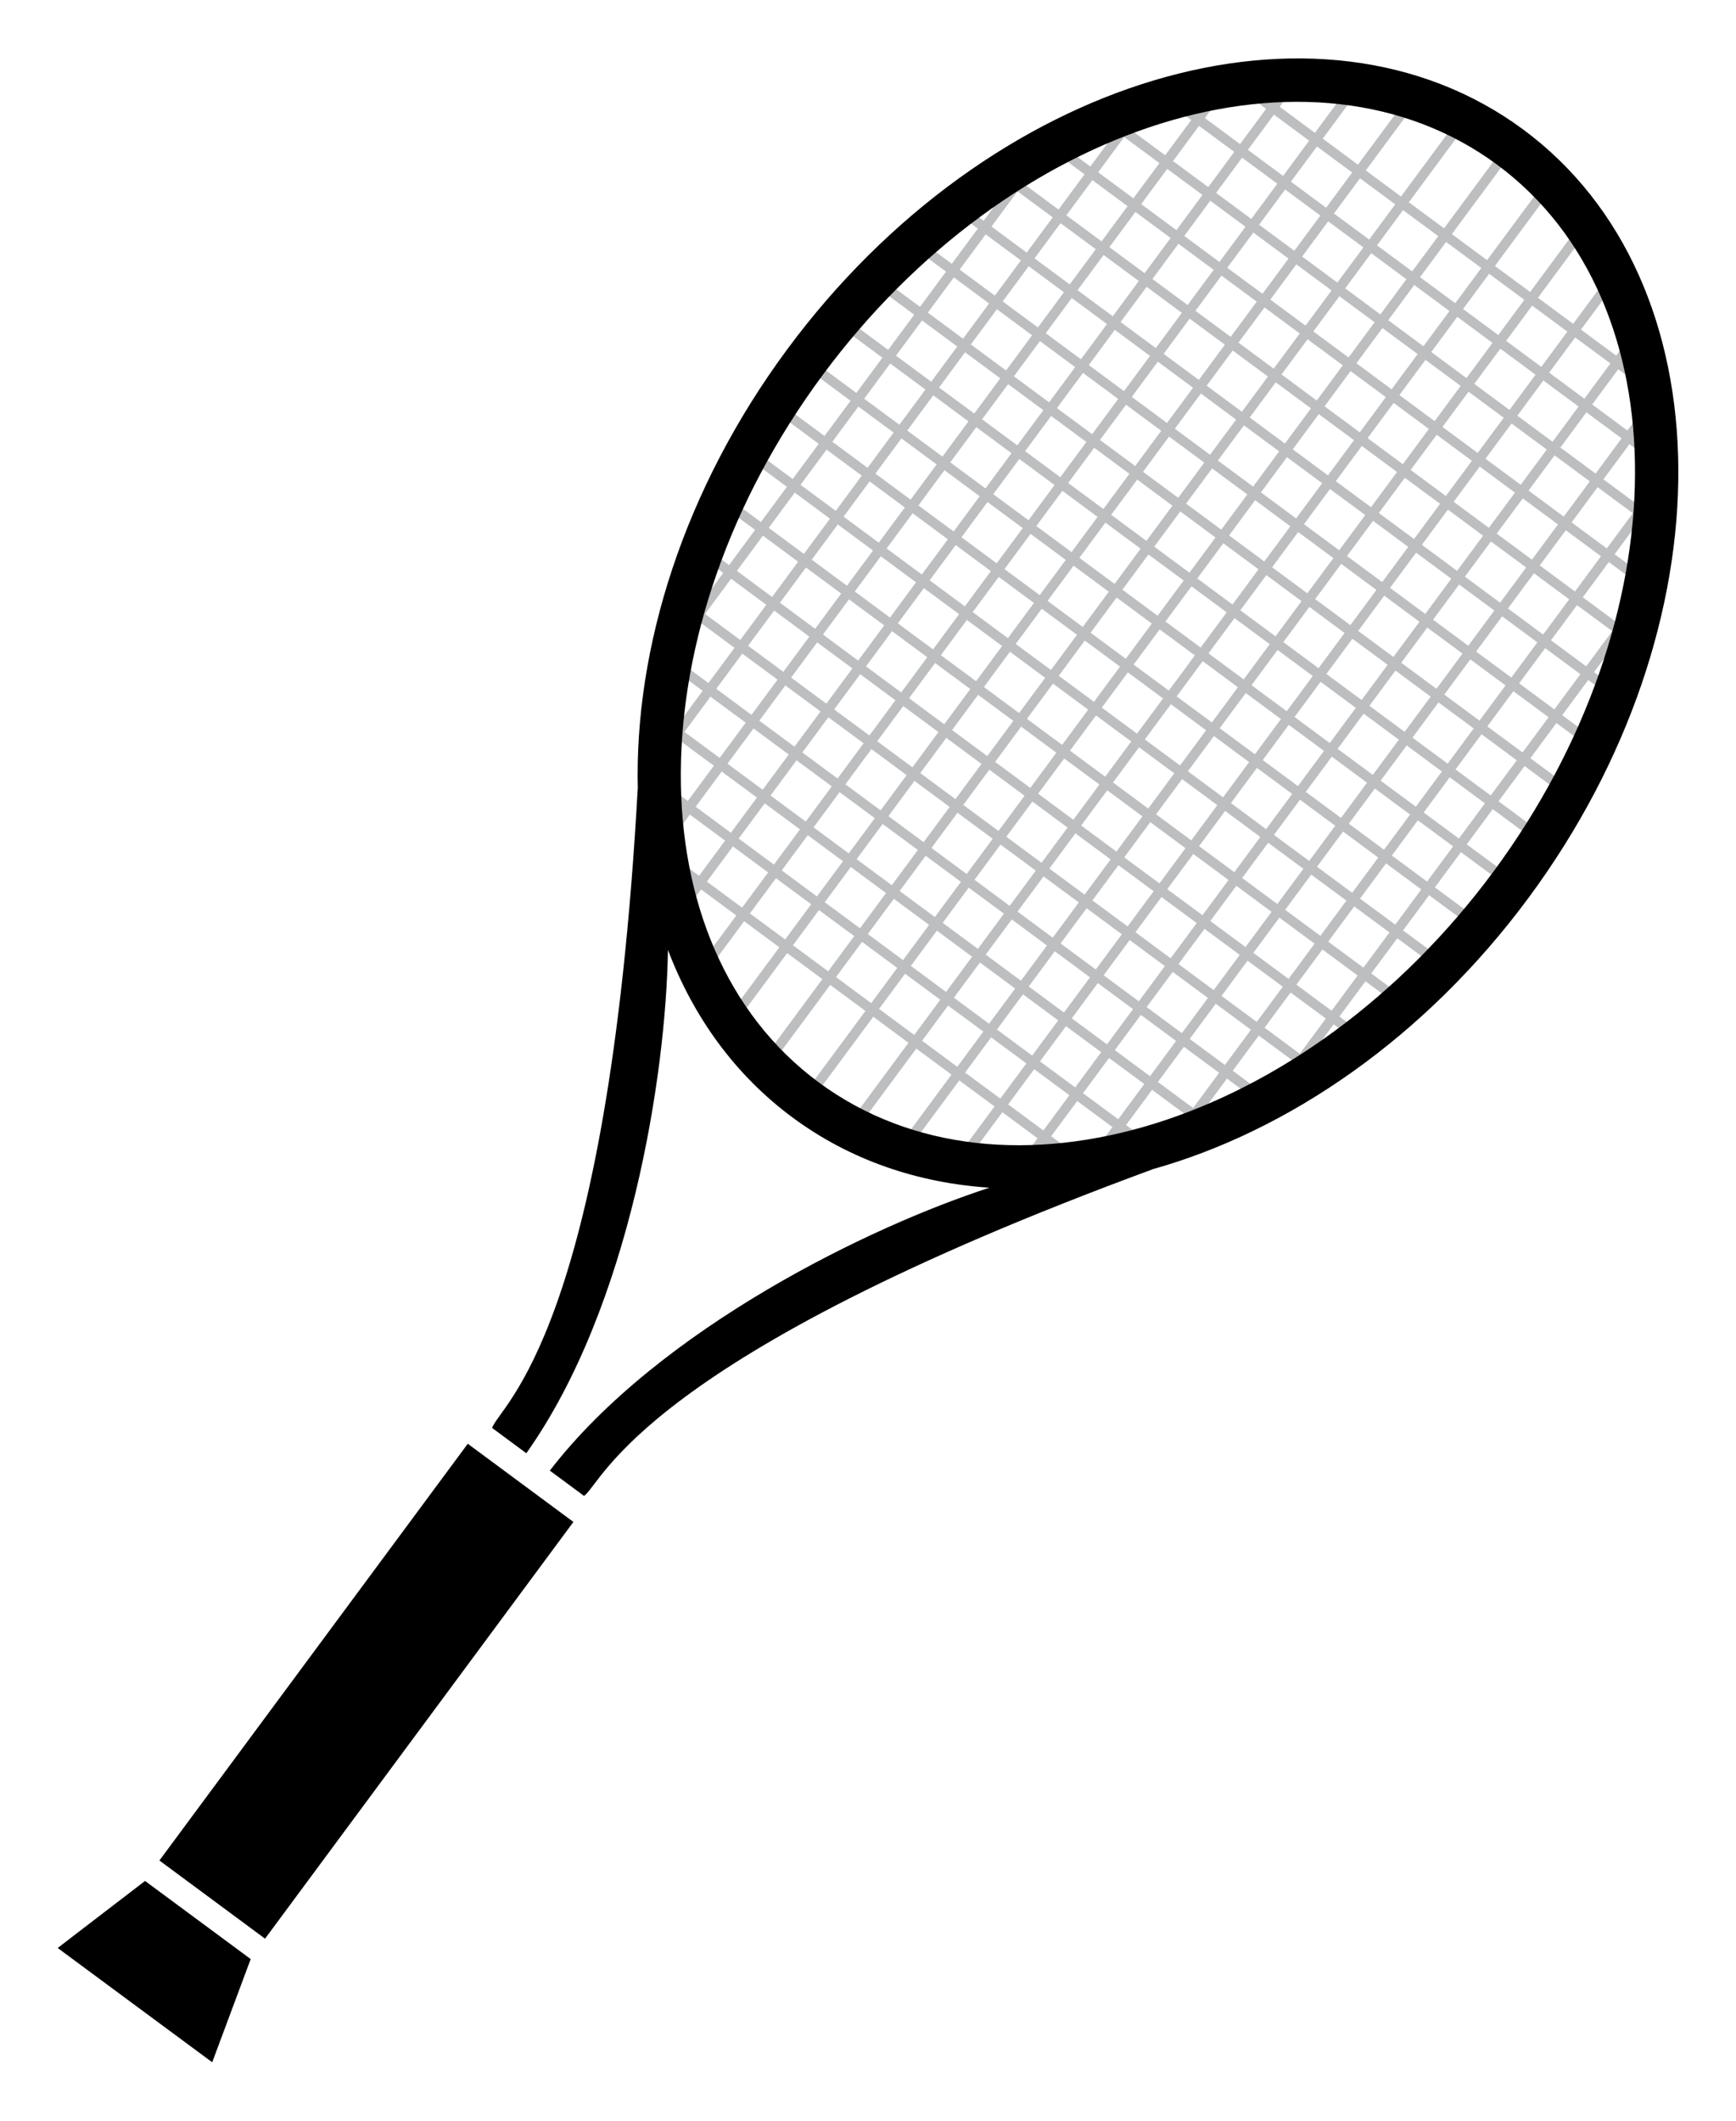 <?xml version="1.0" encoding="utf-8"?>
<!-- Generator: Adobe Illustrator 16.0.0, SVG Export Plug-In . SVG Version: 6.00 Build 0)  -->
<!DOCTYPE svg PUBLIC "-//W3C//DTD SVG 1.1//EN" "http://www.w3.org/Graphics/SVG/1.1/DTD/svg11.dtd">
<svg version="1.1" id="Calque_1" xmlns="http://www.w3.org/2000/svg" xmlns:xlink="http://www.w3.org/1999/xlink" x="0px" y="0px"
	 width="245.608px" height="299.991px" viewBox="0 0 245.608 299.991" enable-background="new 0 0 245.608 299.991"
	 xml:space="preserve">
<g>
	<g>
		
			<line fill="none" stroke="#BCBEC0" stroke-width="1.377" stroke-miterlimit="10" x1="115.011" y1="154.213" x2="212.836" y2="21.917"/>
		
			<line fill="none" stroke="#BCBEC0" stroke-width="1.377" stroke-miterlimit="10" x1="94.284" y1="93.083" x2="148.313" y2="20.014"/>
		
			<line fill="none" stroke="#BCBEC0" stroke-width="1.377" stroke-miterlimit="10" x1="121.099" y1="158.717" x2="218.925" y2="26.419"/>
		
			<line fill="none" stroke="#BCBEC0" stroke-width="1.377" stroke-miterlimit="10" x1="93.304" y1="107.147" x2="161.293" y2="15.198"/>
		
			<line fill="none" stroke="#BCBEC0" stroke-width="1.377" stroke-miterlimit="10" x1="127.188" y1="163.219" x2="225.015" y2="30.921"/>
		
			<line fill="none" stroke="#BCBEC0" stroke-width="1.377" stroke-miterlimit="10" x1="92.503" y1="120.966" x2="172.977" y2="12.135"/>
		
			<line fill="none" stroke="#BCBEC0" stroke-width="1.377" stroke-miterlimit="10" x1="135.28" y1="165.014" x2="229.261" y2="37.914"/>
		
			<line fill="none" stroke="#BCBEC0" stroke-width="1.377" stroke-miterlimit="10" x1="94.839" y1="130.544" x2="182.954" y2="11.379"/>
		
			<line fill="none" stroke="#BCBEC0" stroke-width="1.377" stroke-miterlimit="10" x1="143.825" y1="166.194" x2="232.007" y2="46.938"/>
		
			<line fill="none" stroke="#BCBEC0" stroke-width="1.377" stroke-miterlimit="10" x1="98.745" y1="137.999" x2="192.728" y2="10.899"/>
		
			<line fill="none" stroke="#BCBEC0" stroke-width="1.377" stroke-miterlimit="10" x1="153.847" y1="165.379" x2="234.208" y2="56.698"/>
		
			<line fill="none" stroke="#BCBEC0" stroke-width="1.377" stroke-miterlimit="10" x1="102.832" y1="145.209" x2="200.657" y2="12.912"/>
		
			<line fill="none" stroke="#BCBEC0" stroke-width="1.377" stroke-miterlimit="10" x1="166.032" y1="161.637" x2="235.522" y2="67.658"/>
		
			<line fill="none" stroke="#BCBEC0" stroke-width="1.377" stroke-miterlimit="10" x1="108.921" y1="149.711" x2="206.747" y2="17.414"/>
		
			<line fill="none" stroke="#BCBEC0" stroke-width="1.377" stroke-miterlimit="10" x1="181.193" y1="153.87" x2="233.562" y2="83.048"/>
		
			<line fill="none" stroke="#BCBEC0" stroke-width="1.377" stroke-miterlimit="10" x1="113.228" y1="50.58" x2="213.974" y2="125.075"/>
		
			<line fill="none" stroke="#BCBEC0" stroke-width="1.377" stroke-miterlimit="10" x1="156.001" y1="16.278" x2="234.604" y2="74.401"/>
		
			<line fill="none" stroke="#BCBEC0" stroke-width="1.377" stroke-miterlimit="10" x1="109.832" y1="57.487" x2="209.472" y2="131.164"/>
		
			<line fill="none" stroke="#BCBEC0" stroke-width="1.377" stroke-miterlimit="10" x1="148.313" y1="20.014" x2="233.562" y2="83.048"/>
		
			<line fill="none" stroke="#BCBEC0" stroke-width="1.377" stroke-miterlimit="10" x1="164.376" y1="13.055" x2="234.954" y2="65.243"/>
		
			<line fill="none" stroke="#BCBEC0" stroke-width="1.377" stroke-miterlimit="10" x1="174" y1="10.751" x2="234.891" y2="55.775"/>
		
			<line fill="none" stroke="#BCBEC0" stroke-width="1.377" stroke-miterlimit="10" x1="92.956" y1="120.354" x2="153.847" y2="165.379"/>
		
			<line fill="none" stroke="#BCBEC0" stroke-width="1.377" stroke-miterlimit="10" x1="93.722" y1="111.503" x2="162.915" y2="162.667"/>
		
			<line fill="none" stroke="#BCBEC0" stroke-width="1.377" stroke-miterlimit="10" x1="93.426" y1="101.866" x2="171.569" y2="159.647"/>
		
			<line fill="none" stroke="#BCBEC0" stroke-width="1.377" stroke-miterlimit="10" x1="105.33" y1="63.575" x2="203.953" y2="136.501"/>
		
			<line fill="none" stroke="#BCBEC0" stroke-width="1.377" stroke-miterlimit="10" x1="140.905" y1="23.954" x2="231.134" y2="90.672"/>
		
			<line fill="none" stroke="#BCBEC0" stroke-width="1.377" stroke-miterlimit="10" x1="101.657" y1="70.279" x2="198.712" y2="142.045"/>
		
			<line fill="none" stroke="#BCBEC0" stroke-width="1.377" stroke-miterlimit="10" x1="134.835" y1="28.884" x2="228.017" y2="97.784"/>
		
			<line fill="none" stroke="#BCBEC0" stroke-width="1.377" stroke-miterlimit="10" x1="98.815" y1="77.596" x2="192.827" y2="147.11"/>
		
			<line fill="none" stroke="#BCBEC0" stroke-width="1.377" stroke-miterlimit="10" x1="128.673" y1="33.745" x2="226.005" y2="105.716"/>
		
			<line fill="none" stroke="#BCBEC0" stroke-width="1.377" stroke-miterlimit="10" x1="96.342" y1="85.185" x2="186.388" y2="151.768"/>
		
			<line fill="none" stroke="#BCBEC0" stroke-width="1.377" stroke-miterlimit="10" x1="123.34" y1="39.22" x2="221.962" y2="112.146"/>
		
			<line fill="none" stroke="#BCBEC0" stroke-width="1.377" stroke-miterlimit="10" x1="94.284" y1="93.083" x2="179.532" y2="156.116"/>
		
			<line fill="none" stroke="#BCBEC0" stroke-width="1.377" stroke-miterlimit="10" x1="117.267" y1="44.147" x2="218.476" y2="118.986"/>
	</g>
	<g>
		<polygon points="30.023,291.727 8.159,275.559 20.521,266.077 35.467,277.129 		"/>
		<rect x="42.643" y="202.562" transform="matrix(0.804 0.595 -0.595 0.804 152.419 16)" width="18.589" height="73.322"/>
		<path d="M216.271,126.985c28.539-38.596,28.192-87.249-0.773-108.667c-28.967-21.419-75.586-7.495-104.125,31.103
			c-14.621,19.771-21.641,42.175-21.136,62.211c-0.005-0.001-0.011,0.001-0.017,0.001c-4.27,76.961-19.484,87.116-20.6,90.36
			c0,0,2.631,1.945,4.845,3.582c14.726-20.785,19.771-53.645,20.034-71.203c3.613,9.509,9.496,17.691,17.646,23.718
			c8.149,6.025,17.698,9.252,27.847,9.92c-16.709,5.396-46.648,19.85-62.205,40.02c2.214,1.637,4.844,3.582,4.844,3.582
			c2.773-2.016,8.025-19.539,80.357-46.174c-0.002-0.004-0.002-0.01-0.004-0.016C182.288,160.034,201.649,146.758,216.271,126.985z
			 M116.354,53.104C142.86,17.259,185.599,3.916,211.813,23.3s25.98,64.154-0.525,100.002
			c-26.508,35.847-69.244,49.191-95.46,29.806C89.614,133.724,89.847,88.952,116.354,53.104z"/>
	</g>
</g>
</svg>
